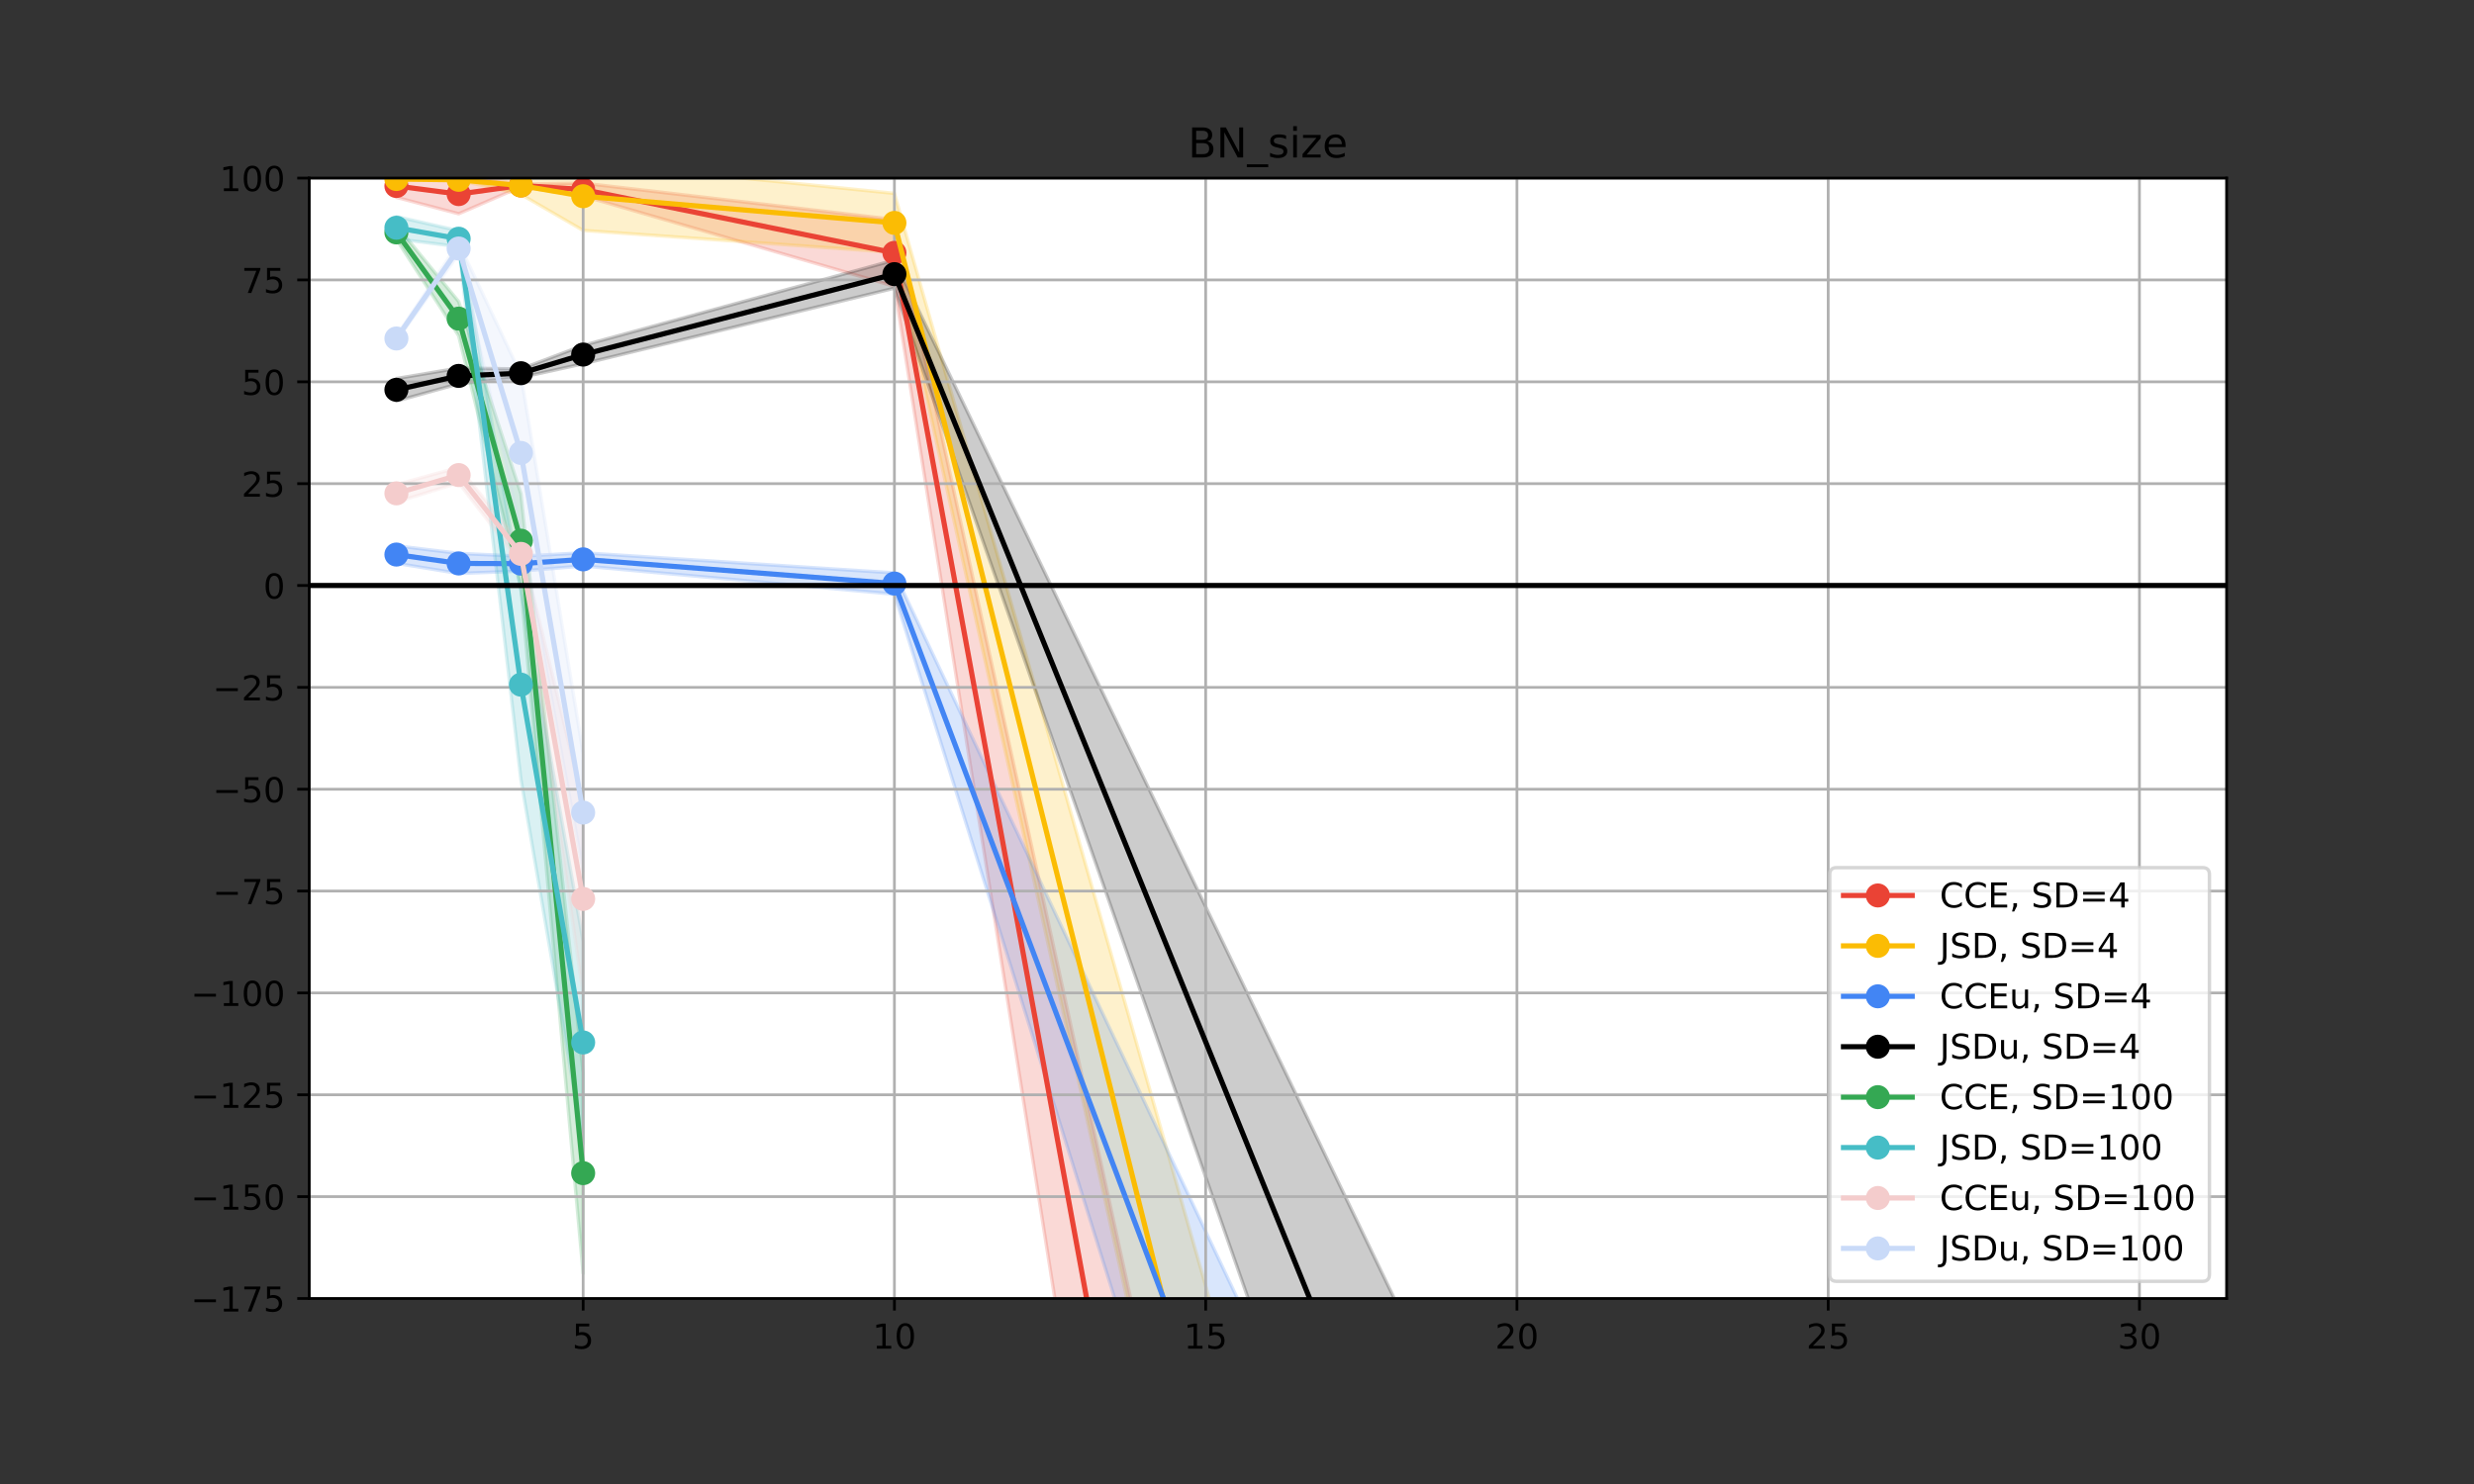 <?xml version="1.0" encoding="utf-8" standalone="no"?>
<!DOCTYPE svg PUBLIC "-//W3C//DTD SVG 1.1//EN"
  "http://www.w3.org/Graphics/SVG/1.1/DTD/svg11.dtd">
<!-- Created with matplotlib (https://matplotlib.org/) -->
<svg height="432pt" version="1.1" viewBox="0 0 720 432" width="720pt" xmlns="http://www.w3.org/2000/svg" xmlns:xlink="http://www.w3.org/1999/xlink">
 <rect x="0" y="0" width="720" height="432" fill="#333333" stroke="none"/>
 <defs>
  <style type="text/css">*{stroke-linecap:butt;stroke-linejoin:round;}</style>
 </defs>
 <g id="figure_1">
  <g id="patch_1">
   <path d="M 0 432 
L 720 432 
L 720 0 
L 0 0 
z
" style="fill:none;"/>
  </g>
  <g id="axes_1">
   <g id="patch_2">
    <path d="M 90 378 
L 648 378 
L 648 51.84 
L 90 51.84 
z
" style="fill:#ffffff;"/>
   </g>
   <g id="PolyCollection_1">
    <path clip-path="url(#pfd9e76856e)" d="M 115.364 50.826 
L 115.364 57.456 
L 133.481 62.233 
L 151.597 54.368 
L 169.714 57.061 
L 260.299 83.329 
L 441.468 1226.802 
L 622.636 3620.795 
L 622.636 3331.533 
L 622.636 3331.533 
L 441.468 891.702 
L 260.299 63.897 
L 169.714 53.307 
L 151.597 53.586 
L 133.481 50.776 
L 115.364 50.826 
z
" style="fill:#ea4335;fill-opacity:0.2;stroke:#ea4335;stroke-opacity:0.2;"/>
   </g>
   <g id="PolyCollection_2">
    <path clip-path="url(#pfd9e76856e)" d="M 115.364 51.863 
L 115.364 52.367 
L 133.481 52.438 
L 151.597 56.593 
L 169.714 67.084 
L 260.299 73.481 
L 441.468 888.899 
L 622.636 4188.007 
L 622.636 3522.249 
L 622.636 3522.249 
L 441.468 692.323 
L 260.299 56.294 
L 169.714 47.154 
L 151.597 51.452 
L 133.481 52.26 
L 115.364 51.863 
z
" style="fill:#fbbc04;fill-opacity:0.2;stroke:#fbbc04;stroke-opacity:0.2;"/>
   </g>
   <g id="PolyCollection_3">
    <path clip-path="url(#pfd9e76856e)" d="M 115.364 158.888 
L 115.364 163.979 
L 133.481 166.946 
L 151.597 166.237 
L 169.714 164.747 
L 260.299 172.972 
L 441.468 752.333 
L 622.636 2390.976 
L 622.636 2192.976 
L 622.636 2192.976 
L 441.468 550.111 
L 260.299 166.776 
L 169.714 160.913 
L 151.597 161.923 
L 133.481 161.088 
L 115.364 158.888 
z
" style="fill:#4285f4;fill-opacity:0.2;stroke:#4285f4;stroke-opacity:0.2;"/>
   </g>
   <g id="PolyCollection_4">
    <path clip-path="url(#pfd9e76856e)" d="M 115.364 110.197 
L 115.364 116.751 
L 133.481 111.717 
L 151.597 109.874 
L 169.714 105.896 
L 260.299 83.888 
L 441.468 601.442 
L 622.636 2851.171 
L 622.636 2299.594 
L 622.636 2299.594 
L 441.468 452.146 
L 260.299 75.72 
L 169.714 100.536 
L 151.597 107.406 
L 133.481 107.139 
L 115.364 110.197 
z
" style="fill-opacity:0.2;stroke:#000000;stroke-opacity:0.2;"/>
   </g>
   <g id="PolyCollection_5">
    <defs>
     <path d="M 115.364 -366.344 
L 115.364 -362.353 
L 133.481 -334.262 
L 151.597 -260.922 
L 169.714 -61.328 
L 169.714 -119.656 
L 169.714 -119.656 
L 151.597 -288.283 
L 133.481 -344.226 
L 115.364 -366.344 
z
" id="ma934c45abe" style="stroke:#34a853;stroke-opacity:0.2;"/>
    </defs>
    <g clip-path="url(#pfd9e76856e)">
     <use style="fill:#34a853;fill-opacity:0.2;stroke:#34a853;stroke-opacity:0.2;" x="0" xlink:href="#ma934c45abe" y="432"/>
    </g>
   </g>
   <g id="PolyCollection_6">
    <defs>
     <path d="M 115.364 -368.953 
L 115.364 -362.456 
L 133.481 -360.199 
L 151.597 -205.143 
L 169.714 -99.168 
L 169.714 -157.9 
L 169.714 -157.9 
L 151.597 -260.237 
L 133.481 -364.819 
L 115.364 -368.953 
z
" id="m3eac99f85a" style="stroke:#46bdc6;stroke-opacity:0.2;"/>
    </defs>
    <g clip-path="url(#pfd9e76856e)">
     <use style="fill:#46bdc6;fill-opacity:0.2;stroke:#46bdc6;stroke-opacity:0.2;" x="0" xlink:href="#m3eac99f85a" y="432"/>
    </g>
   </g>
   <g id="PolyCollection_7">
    <defs>
     <path d="M 115.364 -290.927 
L 115.364 -285.839 
L 133.481 -291.465 
L 151.597 -267.943 
L 169.714 -142.391 
L 169.714 -198.257 
L 169.714 -198.257 
L 151.597 -273.582 
L 133.481 -295.955 
L 115.364 -290.927 
z
" id="m2ad11ef3b2" style="stroke:#f4cccc;stroke-opacity:0.2;"/>
    </defs>
    <g clip-path="url(#pfd9e76856e)">
     <use style="fill:#f4cccc;fill-opacity:0.2;stroke:#f4cccc;stroke-opacity:0.2;" x="0" xlink:href="#m2ad11ef3b2" y="432"/>
    </g>
   </g>
   <g id="PolyCollection_8">
    <defs>
     <path d="M 115.364 -334.163 
L 115.364 -332.762 
L 133.481 -358.065 
L 151.597 -277.354 
L 169.714 -178.397 
L 169.714 -212.524 
L 169.714 -212.524 
L 151.597 -322.958 
L 133.481 -361.251 
L 115.364 -334.163 
z
" id="m8975efa8bd" style="stroke:#c9daf8;stroke-opacity:0.2;"/>
    </defs>
    <g clip-path="url(#pfd9e76856e)">
     <use style="fill:#c9daf8;fill-opacity:0.2;stroke:#c9daf8;stroke-opacity:0.2;" x="0" xlink:href="#m8975efa8bd" y="432"/>
    </g>
   </g>
   <g id="matplotlib.axis_1">
    <g id="xtick_1">
     <g id="line2d_1">
      <path clip-path="url(#pfd9e76856e)" d="M 169.714 378 
L 169.714 51.84 
" style="fill:none;stroke:#b0b0b0;stroke-linecap:square;stroke-width:0.8;"/>
     </g>
     <g id="line2d_2">
      <defs>
       <path d="M 0 0 
L 0 3.5 
" id="m9eb73980d8" style="stroke:#000000;stroke-width:0.8;"/>
      </defs>
      <g>
       <use style="stroke:#000000;stroke-width:0.8;" x="169.714" xlink:href="#m9eb73980d8" y="378"/>
      </g>
     </g>
     <g id="text_1">
      <!-- 5 -->
      <g transform="translate(166.533 392.598)scale(0.1 -0.1)">
       <defs>
        <path d="M 10.797 72.906 
L 49.516 72.906 
L 49.516 64.594 
L 19.828 64.594 
L 19.828 46.734 
Q 21.969 47.469 24.109 47.828 
Q 26.266 48.188 28.422 48.188 
Q 40.625 48.188 47.75 41.5 
Q 54.891 34.812 54.891 23.391 
Q 54.891 11.625 47.562 5.094 
Q 40.234 -1.422 26.906 -1.422 
Q 22.312 -1.422 17.547 -0.641 
Q 12.797 0.141 7.719 1.703 
L 7.719 11.625 
Q 12.109 9.234 16.797 8.062 
Q 21.484 6.891 26.703 6.891 
Q 35.156 6.891 40.078 11.328 
Q 45.016 15.766 45.016 23.391 
Q 45.016 31 40.078 35.438 
Q 35.156 39.891 26.703 39.891 
Q 22.75 39.891 18.812 39.016 
Q 14.891 38.141 10.797 36.281 
z
" id="DejaVuSans-53"/>
       </defs>
       <use xlink:href="#DejaVuSans-53"/>
      </g>
     </g>
    </g>
    <g id="xtick_2">
     <g id="line2d_3">
      <path clip-path="url(#pfd9e76856e)" d="M 260.299 378 
L 260.299 51.84 
" style="fill:none;stroke:#b0b0b0;stroke-linecap:square;stroke-width:0.8;"/>
     </g>
     <g id="line2d_4">
      <g>
       <use style="stroke:#000000;stroke-width:0.8;" x="260.299" xlink:href="#m9eb73980d8" y="378"/>
      </g>
     </g>
     <g id="text_2">
      <!-- 10 -->
      <g transform="translate(253.936 392.598)scale(0.1 -0.1)">
       <defs>
        <path d="M 12.406 8.297 
L 28.516 8.297 
L 28.516 63.922 
L 10.984 60.406 
L 10.984 69.391 
L 28.422 72.906 
L 38.281 72.906 
L 38.281 8.297 
L 54.391 8.297 
L 54.391 0 
L 12.406 0 
z
" id="DejaVuSans-49"/>
        <path d="M 31.781 66.406 
Q 24.172 66.406 20.328 58.906 
Q 16.5 51.422 16.5 36.375 
Q 16.5 21.391 20.328 13.891 
Q 24.172 6.391 31.781 6.391 
Q 39.453 6.391 43.281 13.891 
Q 47.125 21.391 47.125 36.375 
Q 47.125 51.422 43.281 58.906 
Q 39.453 66.406 31.781 66.406 
z
M 31.781 74.219 
Q 44.047 74.219 50.516 64.516 
Q 56.984 54.828 56.984 36.375 
Q 56.984 17.969 50.516 8.266 
Q 44.047 -1.422 31.781 -1.422 
Q 19.531 -1.422 13.062 8.266 
Q 6.594 17.969 6.594 36.375 
Q 6.594 54.828 13.062 64.516 
Q 19.531 74.219 31.781 74.219 
z
" id="DejaVuSans-48"/>
       </defs>
       <use xlink:href="#DejaVuSans-49"/>
       <use x="63.623" xlink:href="#DejaVuSans-48"/>
      </g>
     </g>
    </g>
    <g id="xtick_3">
     <g id="line2d_5">
      <path clip-path="url(#pfd9e76856e)" d="M 350.883 378 
L 350.883 51.84 
" style="fill:none;stroke:#b0b0b0;stroke-linecap:square;stroke-width:0.8;"/>
     </g>
     <g id="line2d_6">
      <g>
       <use style="stroke:#000000;stroke-width:0.8;" x="350.883" xlink:href="#m9eb73980d8" y="378"/>
      </g>
     </g>
     <g id="text_3">
      <!-- 15 -->
      <g transform="translate(344.521 392.598)scale(0.1 -0.1)">
       <use xlink:href="#DejaVuSans-49"/>
       <use x="63.623" xlink:href="#DejaVuSans-53"/>
      </g>
     </g>
    </g>
    <g id="xtick_4">
     <g id="line2d_7">
      <path clip-path="url(#pfd9e76856e)" d="M 441.468 378 
L 441.468 51.84 
" style="fill:none;stroke:#b0b0b0;stroke-linecap:square;stroke-width:0.8;"/>
     </g>
     <g id="line2d_8">
      <g>
       <use style="stroke:#000000;stroke-width:0.8;" x="441.468" xlink:href="#m9eb73980d8" y="378"/>
      </g>
     </g>
     <g id="text_4">
      <!-- 20 -->
      <g transform="translate(435.105 392.598)scale(0.1 -0.1)">
       <defs>
        <path d="M 19.188 8.297 
L 53.609 8.297 
L 53.609 0 
L 7.328 0 
L 7.328 8.297 
Q 12.938 14.109 22.625 23.891 
Q 32.328 33.688 34.812 36.531 
Q 39.547 41.844 41.422 45.531 
Q 43.312 49.219 43.312 52.781 
Q 43.312 58.594 39.234 62.25 
Q 35.156 65.922 28.609 65.922 
Q 23.969 65.922 18.812 64.312 
Q 13.672 62.703 7.812 59.422 
L 7.812 69.391 
Q 13.766 71.781 18.938 73 
Q 24.125 74.219 28.422 74.219 
Q 39.75 74.219 46.484 68.547 
Q 53.219 62.891 53.219 53.422 
Q 53.219 48.922 51.531 44.891 
Q 49.859 40.875 45.406 35.406 
Q 44.188 33.984 37.641 27.219 
Q 31.109 20.453 19.188 8.297 
z
" id="DejaVuSans-50"/>
       </defs>
       <use xlink:href="#DejaVuSans-50"/>
       <use x="63.623" xlink:href="#DejaVuSans-48"/>
      </g>
     </g>
    </g>
    <g id="xtick_5">
     <g id="line2d_9">
      <path clip-path="url(#pfd9e76856e)" d="M 532.052 378 
L 532.052 51.84 
" style="fill:none;stroke:#b0b0b0;stroke-linecap:square;stroke-width:0.8;"/>
     </g>
     <g id="line2d_10">
      <g>
       <use style="stroke:#000000;stroke-width:0.8;" x="532.052" xlink:href="#m9eb73980d8" y="378"/>
      </g>
     </g>
     <g id="text_5">
      <!-- 25 -->
      <g transform="translate(525.689 392.598)scale(0.1 -0.1)">
       <use xlink:href="#DejaVuSans-50"/>
       <use x="63.623" xlink:href="#DejaVuSans-53"/>
      </g>
     </g>
    </g>
    <g id="xtick_6">
     <g id="line2d_11">
      <path clip-path="url(#pfd9e76856e)" d="M 622.636 378 
L 622.636 51.84 
" style="fill:none;stroke:#b0b0b0;stroke-linecap:square;stroke-width:0.8;"/>
     </g>
     <g id="line2d_12">
      <g>
       <use style="stroke:#000000;stroke-width:0.8;" x="622.636" xlink:href="#m9eb73980d8" y="378"/>
      </g>
     </g>
     <g id="text_6">
      <!-- 30 -->
      <g transform="translate(616.274 392.598)scale(0.1 -0.1)">
       <defs>
        <path d="M 40.578 39.312 
Q 47.656 37.797 51.625 33 
Q 55.609 28.219 55.609 21.188 
Q 55.609 10.406 48.188 4.484 
Q 40.766 -1.422 27.094 -1.422 
Q 22.516 -1.422 17.656 -0.516 
Q 12.797 0.391 7.625 2.203 
L 7.625 11.719 
Q 11.719 9.328 16.594 8.109 
Q 21.484 6.891 26.812 6.891 
Q 36.078 6.891 40.938 10.547 
Q 45.797 14.203 45.797 21.188 
Q 45.797 27.641 41.281 31.266 
Q 36.766 34.906 28.719 34.906 
L 20.219 34.906 
L 20.219 43.016 
L 29.109 43.016 
Q 36.375 43.016 40.234 45.922 
Q 44.094 48.828 44.094 54.297 
Q 44.094 59.906 40.109 62.906 
Q 36.141 65.922 28.719 65.922 
Q 24.656 65.922 20.016 65.031 
Q 15.375 64.156 9.812 62.312 
L 9.812 71.094 
Q 15.438 72.656 20.344 73.438 
Q 25.25 74.219 29.594 74.219 
Q 40.828 74.219 47.359 69.109 
Q 53.906 64.016 53.906 55.328 
Q 53.906 49.266 50.438 45.094 
Q 46.969 40.922 40.578 39.312 
z
" id="DejaVuSans-51"/>
       </defs>
       <use xlink:href="#DejaVuSans-51"/>
       <use x="63.623" xlink:href="#DejaVuSans-48"/>
      </g>
     </g>
    </g>
   </g>
   <g id="matplotlib.axis_2">
    <g id="ytick_1">
     <g id="line2d_13">
      <path clip-path="url(#pfd9e76856e)" d="M 90 378 
L 648 378 
" style="fill:none;stroke:#b0b0b0;stroke-linecap:square;stroke-width:0.8;"/>
     </g>
     <g id="line2d_14">
      <defs>
       <path d="M 0 0 
L -3.5 0 
" id="m08945c45c7" style="stroke:#000000;stroke-width:0.8;"/>
      </defs>
      <g>
       <use style="stroke:#000000;stroke-width:0.8;" x="90" xlink:href="#m08945c45c7" y="378"/>
      </g>
     </g>
     <g id="text_7">
      <!-- −175 -->
      <g transform="translate(55.533 381.799)scale(0.1 -0.1)">
       <defs>
        <path d="M 10.594 35.5 
L 73.188 35.5 
L 73.188 27.203 
L 10.594 27.203 
z
" id="DejaVuSans-8722"/>
        <path d="M 8.203 72.906 
L 55.078 72.906 
L 55.078 68.703 
L 28.609 0 
L 18.312 0 
L 43.219 64.594 
L 8.203 64.594 
z
" id="DejaVuSans-55"/>
       </defs>
       <use xlink:href="#DejaVuSans-8722"/>
       <use x="83.789" xlink:href="#DejaVuSans-49"/>
       <use x="147.412" xlink:href="#DejaVuSans-55"/>
       <use x="211.035" xlink:href="#DejaVuSans-53"/>
      </g>
     </g>
    </g>
    <g id="ytick_2">
     <g id="line2d_15">
      <path clip-path="url(#pfd9e76856e)" d="M 90 348.349 
L 648 348.349 
" style="fill:none;stroke:#b0b0b0;stroke-linecap:square;stroke-width:0.8;"/>
     </g>
     <g id="line2d_16">
      <g>
       <use style="stroke:#000000;stroke-width:0.8;" x="90" xlink:href="#m08945c45c7" y="348.349"/>
      </g>
     </g>
     <g id="text_8">
      <!-- −150 -->
      <g transform="translate(55.533 352.148)scale(0.1 -0.1)">
       <use xlink:href="#DejaVuSans-8722"/>
       <use x="83.789" xlink:href="#DejaVuSans-49"/>
       <use x="147.412" xlink:href="#DejaVuSans-53"/>
       <use x="211.035" xlink:href="#DejaVuSans-48"/>
      </g>
     </g>
    </g>
    <g id="ytick_3">
     <g id="line2d_17">
      <path clip-path="url(#pfd9e76856e)" d="M 90 318.698 
L 648 318.698 
" style="fill:none;stroke:#b0b0b0;stroke-linecap:square;stroke-width:0.8;"/>
     </g>
     <g id="line2d_18">
      <g>
       <use style="stroke:#000000;stroke-width:0.8;" x="90" xlink:href="#m08945c45c7" y="318.698"/>
      </g>
     </g>
     <g id="text_9">
      <!-- −125 -->
      <g transform="translate(55.533 322.497)scale(0.1 -0.1)">
       <use xlink:href="#DejaVuSans-8722"/>
       <use x="83.789" xlink:href="#DejaVuSans-49"/>
       <use x="147.412" xlink:href="#DejaVuSans-50"/>
       <use x="211.035" xlink:href="#DejaVuSans-53"/>
      </g>
     </g>
    </g>
    <g id="ytick_4">
     <g id="line2d_19">
      <path clip-path="url(#pfd9e76856e)" d="M 90 289.047 
L 648 289.047 
" style="fill:none;stroke:#b0b0b0;stroke-linecap:square;stroke-width:0.8;"/>
     </g>
     <g id="line2d_20">
      <g>
       <use style="stroke:#000000;stroke-width:0.8;" x="90" xlink:href="#m08945c45c7" y="289.047"/>
      </g>
     </g>
     <g id="text_10">
      <!-- −100 -->
      <g transform="translate(55.533 292.846)scale(0.1 -0.1)">
       <use xlink:href="#DejaVuSans-8722"/>
       <use x="83.789" xlink:href="#DejaVuSans-49"/>
       <use x="147.412" xlink:href="#DejaVuSans-48"/>
       <use x="211.035" xlink:href="#DejaVuSans-48"/>
      </g>
     </g>
    </g>
    <g id="ytick_5">
     <g id="line2d_21">
      <path clip-path="url(#pfd9e76856e)" d="M 90 259.396 
L 648 259.396 
" style="fill:none;stroke:#b0b0b0;stroke-linecap:square;stroke-width:0.8;"/>
     </g>
     <g id="line2d_22">
      <g>
       <use style="stroke:#000000;stroke-width:0.8;" x="90" xlink:href="#m08945c45c7" y="259.396"/>
      </g>
     </g>
     <g id="text_11">
      <!-- −75 -->
      <g transform="translate(61.895 263.196)scale(0.1 -0.1)">
       <use xlink:href="#DejaVuSans-8722"/>
       <use x="83.789" xlink:href="#DejaVuSans-55"/>
       <use x="147.412" xlink:href="#DejaVuSans-53"/>
      </g>
     </g>
    </g>
    <g id="ytick_6">
     <g id="line2d_23">
      <path clip-path="url(#pfd9e76856e)" d="M 90 229.745 
L 648 229.745 
" style="fill:none;stroke:#b0b0b0;stroke-linecap:square;stroke-width:0.8;"/>
     </g>
     <g id="line2d_24">
      <g>
       <use style="stroke:#000000;stroke-width:0.8;" x="90" xlink:href="#m08945c45c7" y="229.745"/>
      </g>
     </g>
     <g id="text_12">
      <!-- −50 -->
      <g transform="translate(61.895 233.545)scale(0.1 -0.1)">
       <use xlink:href="#DejaVuSans-8722"/>
       <use x="83.789" xlink:href="#DejaVuSans-53"/>
       <use x="147.412" xlink:href="#DejaVuSans-48"/>
      </g>
     </g>
    </g>
    <g id="ytick_7">
     <g id="line2d_25">
      <path clip-path="url(#pfd9e76856e)" d="M 90 200.095 
L 648 200.095 
" style="fill:none;stroke:#b0b0b0;stroke-linecap:square;stroke-width:0.8;"/>
     </g>
     <g id="line2d_26">
      <g>
       <use style="stroke:#000000;stroke-width:0.8;" x="90" xlink:href="#m08945c45c7" y="200.095"/>
      </g>
     </g>
     <g id="text_13">
      <!-- −25 -->
      <g transform="translate(61.895 203.894)scale(0.1 -0.1)">
       <use xlink:href="#DejaVuSans-8722"/>
       <use x="83.789" xlink:href="#DejaVuSans-50"/>
       <use x="147.412" xlink:href="#DejaVuSans-53"/>
      </g>
     </g>
    </g>
    <g id="ytick_8">
     <g id="line2d_27">
      <path clip-path="url(#pfd9e76856e)" d="M 90 170.444 
L 648 170.444 
" style="fill:none;stroke:#b0b0b0;stroke-linecap:square;stroke-width:0.8;"/>
     </g>
     <g id="line2d_28">
      <g>
       <use style="stroke:#000000;stroke-width:0.8;" x="90" xlink:href="#m08945c45c7" y="170.444"/>
      </g>
     </g>
     <g id="text_14">
      <!-- 0 -->
      <g transform="translate(76.638 174.243)scale(0.1 -0.1)">
       <use xlink:href="#DejaVuSans-48"/>
      </g>
     </g>
    </g>
    <g id="ytick_9">
     <g id="line2d_29">
      <path clip-path="url(#pfd9e76856e)" d="M 90 140.793 
L 648 140.793 
" style="fill:none;stroke:#b0b0b0;stroke-linecap:square;stroke-width:0.8;"/>
     </g>
     <g id="line2d_30">
      <g>
       <use style="stroke:#000000;stroke-width:0.8;" x="90" xlink:href="#m08945c45c7" y="140.793"/>
      </g>
     </g>
     <g id="text_15">
      <!-- 25 -->
      <g transform="translate(70.275 144.592)scale(0.1 -0.1)">
       <use xlink:href="#DejaVuSans-50"/>
       <use x="63.623" xlink:href="#DejaVuSans-53"/>
      </g>
     </g>
    </g>
    <g id="ytick_10">
     <g id="line2d_31">
      <path clip-path="url(#pfd9e76856e)" d="M 90 111.142 
L 648 111.142 
" style="fill:none;stroke:#b0b0b0;stroke-linecap:square;stroke-width:0.8;"/>
     </g>
     <g id="line2d_32">
      <g>
       <use style="stroke:#000000;stroke-width:0.8;" x="90" xlink:href="#m08945c45c7" y="111.142"/>
      </g>
     </g>
     <g id="text_16">
      <!-- 50 -->
      <g transform="translate(70.275 114.941)scale(0.1 -0.1)">
       <use xlink:href="#DejaVuSans-53"/>
       <use x="63.623" xlink:href="#DejaVuSans-48"/>
      </g>
     </g>
    </g>
    <g id="ytick_11">
     <g id="line2d_33">
      <path clip-path="url(#pfd9e76856e)" d="M 90 81.491 
L 648 81.491 
" style="fill:none;stroke:#b0b0b0;stroke-linecap:square;stroke-width:0.8;"/>
     </g>
     <g id="line2d_34">
      <g>
       <use style="stroke:#000000;stroke-width:0.8;" x="90" xlink:href="#m08945c45c7" y="81.491"/>
      </g>
     </g>
     <g id="text_17">
      <!-- 75 -->
      <g transform="translate(70.275 85.29)scale(0.1 -0.1)">
       <use xlink:href="#DejaVuSans-55"/>
       <use x="63.623" xlink:href="#DejaVuSans-53"/>
      </g>
     </g>
    </g>
    <g id="ytick_12">
     <g id="line2d_35">
      <path clip-path="url(#pfd9e76856e)" d="M 90 51.84 
L 648 51.84 
" style="fill:none;stroke:#b0b0b0;stroke-linecap:square;stroke-width:0.8;"/>
     </g>
     <g id="line2d_36">
      <g>
       <use style="stroke:#000000;stroke-width:0.8;" x="90" xlink:href="#m08945c45c7" y="51.84"/>
      </g>
     </g>
     <g id="text_18">
      <!-- 100 -->
      <g transform="translate(63.913 55.639)scale(0.1 -0.1)">
       <use xlink:href="#DejaVuSans-49"/>
       <use x="63.623" xlink:href="#DejaVuSans-48"/>
       <use x="127.246" xlink:href="#DejaVuSans-48"/>
      </g>
     </g>
    </g>
   </g>
   <g id="line2d_37">
    <path clip-path="url(#pfd9e76856e)" d="M 115.364 54.141 
L 133.481 56.504 
L 151.597 53.977 
L 169.714 55.184 
L 260.299 73.613 
L 326.357 433 
" style="fill:none;stroke:#ea4335;stroke-linecap:square;stroke-width:1.5;"/>
    <defs>
     <path d="M 0 3 
C 0.796 3 1.559 2.684 2.121 2.121 
C 2.684 1.559 3 0.796 3 0 
C 3 -0.796 2.684 -1.559 2.121 -2.121 
C 1.559 -2.684 0.796 -3 0 -3 
C -0.796 -3 -1.559 -2.684 -2.121 -2.121 
C -2.684 -1.559 -3 -0.796 -3 0 
C -3 0.796 -2.684 1.559 -2.121 2.121 
C -1.559 2.684 -0.796 3 0 3 
z
" id="mdae2f08728" style="stroke:#ea4335;"/>
    </defs>
    <g clip-path="url(#pfd9e76856e)">
     <use style="fill:#ea4335;stroke:#ea4335;" x="115.364" xlink:href="#mdae2f08728" y="54.141"/>
     <use style="fill:#ea4335;stroke:#ea4335;" x="133.481" xlink:href="#mdae2f08728" y="56.504"/>
     <use style="fill:#ea4335;stroke:#ea4335;" x="151.597" xlink:href="#mdae2f08728" y="53.977"/>
     <use style="fill:#ea4335;stroke:#ea4335;" x="169.714" xlink:href="#mdae2f08728" y="55.184"/>
     <use style="fill:#ea4335;stroke:#ea4335;" x="260.299" xlink:href="#mdae2f08728" y="73.613"/>
     <use style="fill:#ea4335;stroke:#ea4335;" x="441.468" xlink:href="#mdae2f08728" y="1059.252"/>
     <use style="fill:#ea4335;stroke:#ea4335;" x="622.636" xlink:href="#mdae2f08728" y="3476.164"/>
    </g>
   </g>
   <g id="line2d_38">
    <path clip-path="url(#pfd9e76856e)" d="M 115.364 52.115 
L 133.481 52.349 
L 151.597 54.023 
L 169.714 57.119 
L 260.299 64.887 
L 352.194 433 
" style="fill:none;stroke:#fbbc04;stroke-linecap:square;stroke-width:1.5;"/>
    <defs>
     <path d="M 0 3 
C 0.796 3 1.559 2.684 2.121 2.121 
C 2.684 1.559 3 0.796 3 0 
C 3 -0.796 2.684 -1.559 2.121 -2.121 
C 1.559 -2.684 0.796 -3 0 -3 
C -0.796 -3 -1.559 -2.684 -2.121 -2.121 
C -2.684 -1.559 -3 -0.796 -3 0 
C -3 0.796 -2.684 1.559 -2.121 2.121 
C -1.559 2.684 -0.796 3 0 3 
z
" id="mdcd056427c" style="stroke:#fbbc04;"/>
    </defs>
    <g clip-path="url(#pfd9e76856e)">
     <use style="fill:#fbbc04;stroke:#fbbc04;" x="115.364" xlink:href="#mdcd056427c" y="52.115"/>
     <use style="fill:#fbbc04;stroke:#fbbc04;" x="133.481" xlink:href="#mdcd056427c" y="52.349"/>
     <use style="fill:#fbbc04;stroke:#fbbc04;" x="151.597" xlink:href="#mdcd056427c" y="54.023"/>
     <use style="fill:#fbbc04;stroke:#fbbc04;" x="169.714" xlink:href="#mdcd056427c" y="57.119"/>
     <use style="fill:#fbbc04;stroke:#fbbc04;" x="260.299" xlink:href="#mdcd056427c" y="64.887"/>
     <use style="fill:#fbbc04;stroke:#fbbc04;" x="441.468" xlink:href="#mdcd056427c" y="790.611"/>
     <use style="fill:#fbbc04;stroke:#fbbc04;" x="622.636" xlink:href="#mdcd056427c" y="3855.128"/>
    </g>
   </g>
   <g id="line2d_39">
    <path clip-path="url(#pfd9e76856e)" d="M 115.364 161.433 
L 133.481 164.017 
L 151.597 164.08 
L 169.714 162.83 
L 260.299 169.874 
L 359.334 433 
" style="fill:none;stroke:#4285f4;stroke-linecap:square;stroke-width:1.5;"/>
    <defs>
     <path d="M 0 3 
C 0.796 3 1.559 2.684 2.121 2.121 
C 2.684 1.559 3 0.796 3 0 
C 3 -0.796 2.684 -1.559 2.121 -2.121 
C 1.559 -2.684 0.796 -3 0 -3 
C -0.796 -3 -1.559 -2.684 -2.121 -2.121 
C -2.684 -1.559 -3 -0.796 -3 0 
C -3 0.796 -2.684 1.559 -2.121 2.121 
C -1.559 2.684 -0.796 3 0 3 
z
" id="m5a60ac1539" style="stroke:#4285f4;"/>
    </defs>
    <g clip-path="url(#pfd9e76856e)">
     <use style="fill:#4285f4;stroke:#4285f4;" x="115.364" xlink:href="#m5a60ac1539" y="161.433"/>
     <use style="fill:#4285f4;stroke:#4285f4;" x="133.481" xlink:href="#m5a60ac1539" y="164.017"/>
     <use style="fill:#4285f4;stroke:#4285f4;" x="151.597" xlink:href="#m5a60ac1539" y="164.08"/>
     <use style="fill:#4285f4;stroke:#4285f4;" x="169.714" xlink:href="#m5a60ac1539" y="162.83"/>
     <use style="fill:#4285f4;stroke:#4285f4;" x="260.299" xlink:href="#m5a60ac1539" y="169.874"/>
     <use style="fill:#4285f4;stroke:#4285f4;" x="441.468" xlink:href="#m5a60ac1539" y="651.222"/>
     <use style="fill:#4285f4;stroke:#4285f4;" x="622.636" xlink:href="#m5a60ac1539" y="2291.976"/>
    </g>
   </g>
   <g id="line2d_40">
    <path clip-path="url(#pfd9e76856e)" d="M 115.364 113.474 
L 133.481 109.428 
L 151.597 108.64 
L 169.714 103.216 
L 260.299 79.804 
L 403.452 433 
" style="fill:none;stroke:#000000;stroke-linecap:square;stroke-width:1.5;"/>
    <defs>
     <path d="M 0 3 
C 0.796 3 1.559 2.684 2.121 2.121 
C 2.684 1.559 3 0.796 3 0 
C 3 -0.796 2.684 -1.559 2.121 -2.121 
C 1.559 -2.684 0.796 -3 0 -3 
C -0.796 -3 -1.559 -2.684 -2.121 -2.121 
C -2.684 -1.559 -3 -0.796 -3 0 
C -3 0.796 -2.684 1.559 -2.121 2.121 
C -1.559 2.684 -0.796 3 0 3 
z
" id="m2612b7f6ea" style="stroke:#000000;"/>
    </defs>
    <g clip-path="url(#pfd9e76856e)">
     <use style="stroke:#000000;" x="115.364" xlink:href="#m2612b7f6ea" y="113.474"/>
     <use style="stroke:#000000;" x="133.481" xlink:href="#m2612b7f6ea" y="109.428"/>
     <use style="stroke:#000000;" x="151.597" xlink:href="#m2612b7f6ea" y="108.64"/>
     <use style="stroke:#000000;" x="169.714" xlink:href="#m2612b7f6ea" y="103.216"/>
     <use style="stroke:#000000;" x="260.299" xlink:href="#m2612b7f6ea" y="79.804"/>
     <use style="stroke:#000000;" x="441.468" xlink:href="#m2612b7f6ea" y="526.794"/>
     <use style="stroke:#000000;" x="622.636" xlink:href="#m2612b7f6ea" y="2575.382"/>
    </g>
   </g>
   <g id="line2d_41">
    <path clip-path="url(#pfd9e76856e)" d="M 115.364 67.652 
L 133.481 92.756 
L 151.597 157.397 
L 169.714 341.508 
" style="fill:none;stroke:#34a853;stroke-linecap:square;stroke-width:1.5;"/>
    <defs>
     <path d="M 0 3 
C 0.796 3 1.559 2.684 2.121 2.121 
C 2.684 1.559 3 0.796 3 0 
C 3 -0.796 2.684 -1.559 2.121 -2.121 
C 1.559 -2.684 0.796 -3 0 -3 
C -0.796 -3 -1.559 -2.684 -2.121 -2.121 
C -2.684 -1.559 -3 -0.796 -3 0 
C -3 0.796 -2.684 1.559 -2.121 2.121 
C -1.559 2.684 -0.796 3 0 3 
z
" id="m4d73e10ba3" style="stroke:#34a853;"/>
    </defs>
    <g clip-path="url(#pfd9e76856e)">
     <use style="fill:#34a853;stroke:#34a853;" x="115.364" xlink:href="#m4d73e10ba3" y="67.652"/>
     <use style="fill:#34a853;stroke:#34a853;" x="133.481" xlink:href="#m4d73e10ba3" y="92.756"/>
     <use style="fill:#34a853;stroke:#34a853;" x="151.597" xlink:href="#m4d73e10ba3" y="157.397"/>
     <use style="fill:#34a853;stroke:#34a853;" x="169.714" xlink:href="#m4d73e10ba3" y="341.508"/>
    </g>
   </g>
   <g id="line2d_42">
    <path clip-path="url(#pfd9e76856e)" d="M 115.364 66.295 
L 133.481 69.491 
L 151.597 199.31 
L 169.714 303.466 
" style="fill:none;stroke:#46bdc6;stroke-linecap:square;stroke-width:1.5;"/>
    <defs>
     <path d="M 0 3 
C 0.796 3 1.559 2.684 2.121 2.121 
C 2.684 1.559 3 0.796 3 0 
C 3 -0.796 2.684 -1.559 2.121 -2.121 
C 1.559 -2.684 0.796 -3 0 -3 
C -0.796 -3 -1.559 -2.684 -2.121 -2.121 
C -2.684 -1.559 -3 -0.796 -3 0 
C -3 0.796 -2.684 1.559 -2.121 2.121 
C -1.559 2.684 -0.796 3 0 3 
z
" id="mdd3e9bbb89" style="stroke:#46bdc6;"/>
    </defs>
    <g clip-path="url(#pfd9e76856e)">
     <use style="fill:#46bdc6;stroke:#46bdc6;" x="115.364" xlink:href="#mdd3e9bbb89" y="66.295"/>
     <use style="fill:#46bdc6;stroke:#46bdc6;" x="133.481" xlink:href="#mdd3e9bbb89" y="69.491"/>
     <use style="fill:#46bdc6;stroke:#46bdc6;" x="151.597" xlink:href="#mdd3e9bbb89" y="199.31"/>
     <use style="fill:#46bdc6;stroke:#46bdc6;" x="169.714" xlink:href="#mdd3e9bbb89" y="303.466"/>
    </g>
   </g>
   <g id="line2d_43">
    <path clip-path="url(#pfd9e76856e)" d="M 115.364 143.617 
L 133.481 138.29 
L 151.597 161.237 
L 169.714 261.676 
" style="fill:none;stroke:#f4cccc;stroke-linecap:square;stroke-width:1.5;"/>
    <defs>
     <path d="M 0 3 
C 0.796 3 1.559 2.684 2.121 2.121 
C 2.684 1.559 3 0.796 3 0 
C 3 -0.796 2.684 -1.559 2.121 -2.121 
C 1.559 -2.684 0.796 -3 0 -3 
C -0.796 -3 -1.559 -2.684 -2.121 -2.121 
C -2.684 -1.559 -3 -0.796 -3 0 
C -3 0.796 -2.684 1.559 -2.121 2.121 
C -1.559 2.684 -0.796 3 0 3 
z
" id="m30cf5ce17e" style="stroke:#f4cccc;"/>
    </defs>
    <g clip-path="url(#pfd9e76856e)">
     <use style="fill:#f4cccc;stroke:#f4cccc;" x="115.364" xlink:href="#m30cf5ce17e" y="143.617"/>
     <use style="fill:#f4cccc;stroke:#f4cccc;" x="133.481" xlink:href="#m30cf5ce17e" y="138.29"/>
     <use style="fill:#f4cccc;stroke:#f4cccc;" x="151.597" xlink:href="#m30cf5ce17e" y="161.237"/>
     <use style="fill:#f4cccc;stroke:#f4cccc;" x="169.714" xlink:href="#m30cf5ce17e" y="261.676"/>
    </g>
   </g>
   <g id="line2d_44">
    <path clip-path="url(#pfd9e76856e)" d="M 115.364 98.537 
L 133.481 72.342 
L 151.597 131.844 
L 169.714 236.539 
" style="fill:none;stroke:#c9daf8;stroke-linecap:square;stroke-width:1.5;"/>
    <defs>
     <path d="M 0 3 
C 0.796 3 1.559 2.684 2.121 2.121 
C 2.684 1.559 3 0.796 3 0 
C 3 -0.796 2.684 -1.559 2.121 -2.121 
C 1.559 -2.684 0.796 -3 0 -3 
C -0.796 -3 -1.559 -2.684 -2.121 -2.121 
C -2.684 -1.559 -3 -0.796 -3 0 
C -3 0.796 -2.684 1.559 -2.121 2.121 
C -1.559 2.684 -0.796 3 0 3 
z
" id="m23caeabb94" style="stroke:#c9daf8;"/>
    </defs>
    <g clip-path="url(#pfd9e76856e)">
     <use style="fill:#c9daf8;stroke:#c9daf8;" x="115.364" xlink:href="#m23caeabb94" y="98.537"/>
     <use style="fill:#c9daf8;stroke:#c9daf8;" x="133.481" xlink:href="#m23caeabb94" y="72.342"/>
     <use style="fill:#c9daf8;stroke:#c9daf8;" x="151.597" xlink:href="#m23caeabb94" y="131.844"/>
     <use style="fill:#c9daf8;stroke:#c9daf8;" x="169.714" xlink:href="#m23caeabb94" y="236.539"/>
    </g>
   </g>
   <g id="line2d_45">
    <path clip-path="url(#pfd9e76856e)" d="M 90 170.444 
L 648 170.444 
" style="fill:none;stroke:#000000;stroke-linecap:square;stroke-width:1.5;"/>
   </g>
   <g id="patch_3">
    <path d="M 90 378 
L 90 51.84 
" style="fill:none;stroke:#000000;stroke-linecap:square;stroke-linejoin:miter;stroke-width:0.8;"/>
   </g>
   <g id="patch_4">
    <path d="M 648 378 
L 648 51.84 
" style="fill:none;stroke:#000000;stroke-linecap:square;stroke-linejoin:miter;stroke-width:0.8;"/>
   </g>
   <g id="patch_5">
    <path d="M 90 378 
L 648 378 
" style="fill:none;stroke:#000000;stroke-linecap:square;stroke-linejoin:miter;stroke-width:0.8;"/>
   </g>
   <g id="patch_6">
    <path d="M 90 51.84 
L 648 51.84 
" style="fill:none;stroke:#000000;stroke-linecap:square;stroke-linejoin:miter;stroke-width:0.8;"/>
   </g>
   <g id="text_19">
    <!-- BN_size -->
    <g transform="translate(345.761 45.84)scale(0.12 -0.12)">
     <defs>
      <path d="M 19.672 34.812 
L 19.672 8.109 
L 35.5 8.109 
Q 43.453 8.109 47.281 11.406 
Q 51.125 14.703 51.125 21.484 
Q 51.125 28.328 47.281 31.562 
Q 43.453 34.812 35.5 34.812 
z
M 19.672 64.797 
L 19.672 42.828 
L 34.281 42.828 
Q 41.5 42.828 45.031 45.531 
Q 48.578 48.25 48.578 53.812 
Q 48.578 59.328 45.031 62.062 
Q 41.5 64.797 34.281 64.797 
z
M 9.812 72.906 
L 35.016 72.906 
Q 46.297 72.906 52.391 68.219 
Q 58.5 63.531 58.5 54.891 
Q 58.5 48.188 55.375 44.234 
Q 52.25 40.281 46.188 39.312 
Q 53.469 37.75 57.5 32.781 
Q 61.531 27.828 61.531 20.406 
Q 61.531 10.641 54.891 5.312 
Q 48.25 0 35.984 0 
L 9.812 0 
z
" id="DejaVuSans-66"/>
      <path d="M 9.812 72.906 
L 23.094 72.906 
L 55.422 11.922 
L 55.422 72.906 
L 64.984 72.906 
L 64.984 0 
L 51.703 0 
L 19.391 60.984 
L 19.391 0 
L 9.812 0 
z
" id="DejaVuSans-78"/>
      <path d="M 50.984 -16.609 
L 50.984 -23.578 
L -0.984 -23.578 
L -0.984 -16.609 
z
" id="DejaVuSans-95"/>
      <path d="M 44.281 53.078 
L 44.281 44.578 
Q 40.484 46.531 36.375 47.5 
Q 32.281 48.484 27.875 48.484 
Q 21.188 48.484 17.844 46.438 
Q 14.5 44.391 14.5 40.281 
Q 14.5 37.156 16.891 35.375 
Q 19.281 33.594 26.516 31.984 
L 29.594 31.297 
Q 39.156 29.25 43.188 25.516 
Q 47.219 21.781 47.219 15.094 
Q 47.219 7.469 41.188 3.016 
Q 35.156 -1.422 24.609 -1.422 
Q 20.219 -1.422 15.453 -0.562 
Q 10.688 0.297 5.422 2 
L 5.422 11.281 
Q 10.406 8.688 15.234 7.391 
Q 20.062 6.109 24.812 6.109 
Q 31.156 6.109 34.562 8.281 
Q 37.984 10.453 37.984 14.406 
Q 37.984 18.062 35.516 20.016 
Q 33.062 21.969 24.703 23.781 
L 21.578 24.516 
Q 13.234 26.266 9.516 29.906 
Q 5.812 33.547 5.812 39.891 
Q 5.812 47.609 11.281 51.797 
Q 16.75 56 26.812 56 
Q 31.781 56 36.172 55.266 
Q 40.578 54.547 44.281 53.078 
z
" id="DejaVuSans-115"/>
      <path d="M 9.422 54.688 
L 18.406 54.688 
L 18.406 0 
L 9.422 0 
z
M 9.422 75.984 
L 18.406 75.984 
L 18.406 64.594 
L 9.422 64.594 
z
" id="DejaVuSans-105"/>
      <path d="M 5.516 54.688 
L 48.188 54.688 
L 48.188 46.484 
L 14.406 7.172 
L 48.188 7.172 
L 48.188 0 
L 4.297 0 
L 4.297 8.203 
L 38.094 47.516 
L 5.516 47.516 
z
" id="DejaVuSans-122"/>
      <path d="M 56.203 29.594 
L 56.203 25.203 
L 14.891 25.203 
Q 15.484 15.922 20.484 11.062 
Q 25.484 6.203 34.422 6.203 
Q 39.594 6.203 44.453 7.469 
Q 49.312 8.734 54.109 11.281 
L 54.109 2.781 
Q 49.266 0.734 44.188 -0.344 
Q 39.109 -1.422 33.891 -1.422 
Q 20.797 -1.422 13.156 6.188 
Q 5.516 13.812 5.516 26.812 
Q 5.516 40.234 12.766 48.109 
Q 20.016 56 32.328 56 
Q 43.359 56 49.781 48.891 
Q 56.203 41.797 56.203 29.594 
z
M 47.219 32.234 
Q 47.125 39.594 43.094 43.984 
Q 39.062 48.391 32.422 48.391 
Q 24.906 48.391 20.391 44.141 
Q 15.875 39.891 15.188 32.172 
z
" id="DejaVuSans-101"/>
     </defs>
     <use xlink:href="#DejaVuSans-66"/>
     <use x="68.604" xlink:href="#DejaVuSans-78"/>
     <use x="143.408" xlink:href="#DejaVuSans-95"/>
     <use x="193.408" xlink:href="#DejaVuSans-115"/>
     <use x="245.508" xlink:href="#DejaVuSans-105"/>
     <use x="273.291" xlink:href="#DejaVuSans-122"/>
     <use x="325.781" xlink:href="#DejaVuSans-101"/>
    </g>
   </g>
   <g id="legend_1">
    <g id="patch_7">
     <path d="M 534.506 373 
L 641 373 
Q 643 373 643 371 
L 643 254.575 
Q 643 252.575 641 252.575 
L 534.506 252.575 
Q 532.506 252.575 532.506 254.575 
L 532.506 371 
Q 532.506 373 534.506 373 
z
" style="fill:#ffffff;opacity:0.8;stroke:#cccccc;stroke-linejoin:miter;"/>
    </g>
    <g id="line2d_46">
     <path d="M 536.506 260.673 
L 556.506 260.673 
" style="fill:none;stroke:#ea4335;stroke-linecap:square;stroke-width:1.5;"/>
    </g>
    <g id="line2d_47">
     <g>
      <use style="fill:#ea4335;stroke:#ea4335;" x="546.506" xlink:href="#mdae2f08728" y="260.673"/>
     </g>
    </g>
    <g id="text_20">
     <!-- CCE, SD=4 -->
     <g transform="translate(564.506 264.173)scale(0.1 -0.1)">
      <defs>
       <path d="M 64.406 67.281 
L 64.406 56.891 
Q 59.422 61.531 53.781 63.812 
Q 48.141 66.109 41.797 66.109 
Q 29.297 66.109 22.656 58.469 
Q 16.016 50.828 16.016 36.375 
Q 16.016 21.969 22.656 14.328 
Q 29.297 6.688 41.797 6.688 
Q 48.141 6.688 53.781 8.984 
Q 59.422 11.281 64.406 15.922 
L 64.406 5.609 
Q 59.234 2.094 53.438 0.328 
Q 47.656 -1.422 41.219 -1.422 
Q 24.656 -1.422 15.125 8.703 
Q 5.609 18.844 5.609 36.375 
Q 5.609 53.953 15.125 64.078 
Q 24.656 74.219 41.219 74.219 
Q 47.75 74.219 53.531 72.484 
Q 59.328 70.75 64.406 67.281 
z
" id="DejaVuSans-67"/>
       <path d="M 9.812 72.906 
L 55.906 72.906 
L 55.906 64.594 
L 19.672 64.594 
L 19.672 43.016 
L 54.391 43.016 
L 54.391 34.719 
L 19.672 34.719 
L 19.672 8.297 
L 56.781 8.297 
L 56.781 0 
L 9.812 0 
z
" id="DejaVuSans-69"/>
       <path d="M 11.719 12.406 
L 22.016 12.406 
L 22.016 4 
L 14.016 -11.625 
L 7.719 -11.625 
L 11.719 4 
z
" id="DejaVuSans-44"/>
       <path id="DejaVuSans-32"/>
       <path d="M 53.516 70.516 
L 53.516 60.891 
Q 47.906 63.578 42.922 64.891 
Q 37.938 66.219 33.297 66.219 
Q 25.25 66.219 20.875 63.094 
Q 16.5 59.969 16.5 54.203 
Q 16.5 49.359 19.406 46.891 
Q 22.312 44.438 30.422 42.922 
L 36.375 41.703 
Q 47.406 39.594 52.656 34.297 
Q 57.906 29 57.906 20.125 
Q 57.906 9.516 50.797 4.047 
Q 43.703 -1.422 29.984 -1.422 
Q 24.812 -1.422 18.969 -0.25 
Q 13.141 0.922 6.891 3.219 
L 6.891 13.375 
Q 12.891 10.016 18.656 8.297 
Q 24.422 6.594 29.984 6.594 
Q 38.422 6.594 43.016 9.906 
Q 47.609 13.234 47.609 19.391 
Q 47.609 24.75 44.312 27.781 
Q 41.016 30.812 33.5 32.328 
L 27.484 33.5 
Q 16.453 35.688 11.516 40.375 
Q 6.594 45.062 6.594 53.422 
Q 6.594 63.094 13.406 68.656 
Q 20.219 74.219 32.172 74.219 
Q 37.312 74.219 42.625 73.281 
Q 47.953 72.359 53.516 70.516 
z
" id="DejaVuSans-83"/>
       <path d="M 19.672 64.797 
L 19.672 8.109 
L 31.594 8.109 
Q 46.688 8.109 53.688 14.938 
Q 60.688 21.781 60.688 36.531 
Q 60.688 51.172 53.688 57.984 
Q 46.688 64.797 31.594 64.797 
z
M 9.812 72.906 
L 30.078 72.906 
Q 51.266 72.906 61.172 64.094 
Q 71.094 55.281 71.094 36.531 
Q 71.094 17.672 61.125 8.828 
Q 51.172 0 30.078 0 
L 9.812 0 
z
" id="DejaVuSans-68"/>
       <path d="M 10.594 45.406 
L 73.188 45.406 
L 73.188 37.203 
L 10.594 37.203 
z
M 10.594 25.484 
L 73.188 25.484 
L 73.188 17.188 
L 10.594 17.188 
z
" id="DejaVuSans-61"/>
       <path d="M 37.797 64.312 
L 12.891 25.391 
L 37.797 25.391 
z
M 35.203 72.906 
L 47.609 72.906 
L 47.609 25.391 
L 58.016 25.391 
L 58.016 17.188 
L 47.609 17.188 
L 47.609 0 
L 37.797 0 
L 37.797 17.188 
L 4.891 17.188 
L 4.891 26.703 
z
" id="DejaVuSans-52"/>
      </defs>
      <use xlink:href="#DejaVuSans-67"/>
      <use x="69.824" xlink:href="#DejaVuSans-67"/>
      <use x="139.648" xlink:href="#DejaVuSans-69"/>
      <use x="202.832" xlink:href="#DejaVuSans-44"/>
      <use x="234.619" xlink:href="#DejaVuSans-32"/>
      <use x="266.406" xlink:href="#DejaVuSans-83"/>
      <use x="329.883" xlink:href="#DejaVuSans-68"/>
      <use x="406.885" xlink:href="#DejaVuSans-61"/>
      <use x="490.674" xlink:href="#DejaVuSans-52"/>
     </g>
    </g>
    <g id="line2d_48">
     <path d="M 536.506 275.352 
L 556.506 275.352 
" style="fill:none;stroke:#fbbc04;stroke-linecap:square;stroke-width:1.5;"/>
    </g>
    <g id="line2d_49">
     <g>
      <use style="fill:#fbbc04;stroke:#fbbc04;" x="546.506" xlink:href="#mdcd056427c" y="275.352"/>
     </g>
    </g>
    <g id="text_21">
     <!-- JSD, SD=4 -->
     <g transform="translate(564.506 278.852)scale(0.1 -0.1)">
      <defs>
       <path d="M 9.812 72.906 
L 19.672 72.906 
L 19.672 5.078 
Q 19.672 -8.109 14.672 -14.062 
Q 9.672 -20.016 -1.422 -20.016 
L -5.172 -20.016 
L -5.172 -11.719 
L -2.094 -11.719 
Q 4.438 -11.719 7.125 -8.047 
Q 9.812 -4.391 9.812 5.078 
z
" id="DejaVuSans-74"/>
      </defs>
      <use xlink:href="#DejaVuSans-74"/>
      <use x="29.492" xlink:href="#DejaVuSans-83"/>
      <use x="92.969" xlink:href="#DejaVuSans-68"/>
      <use x="169.971" xlink:href="#DejaVuSans-44"/>
      <use x="201.758" xlink:href="#DejaVuSans-32"/>
      <use x="233.545" xlink:href="#DejaVuSans-83"/>
      <use x="297.021" xlink:href="#DejaVuSans-68"/>
      <use x="374.023" xlink:href="#DejaVuSans-61"/>
      <use x="457.812" xlink:href="#DejaVuSans-52"/>
     </g>
    </g>
    <g id="line2d_50">
     <path d="M 536.506 290.03 
L 556.506 290.03 
" style="fill:none;stroke:#4285f4;stroke-linecap:square;stroke-width:1.5;"/>
    </g>
    <g id="line2d_51">
     <g>
      <use style="fill:#4285f4;stroke:#4285f4;" x="546.506" xlink:href="#m5a60ac1539" y="290.03"/>
     </g>
    </g>
    <g id="text_22">
     <!-- CCEu, SD=4 -->
     <g transform="translate(564.506 293.53)scale(0.1 -0.1)">
      <defs>
       <path d="M 8.5 21.578 
L 8.5 54.688 
L 17.484 54.688 
L 17.484 21.922 
Q 17.484 14.156 20.5 10.266 
Q 23.531 6.391 29.594 6.391 
Q 36.859 6.391 41.078 11.031 
Q 45.312 15.672 45.312 23.688 
L 45.312 54.688 
L 54.297 54.688 
L 54.297 0 
L 45.312 0 
L 45.312 8.406 
Q 42.047 3.422 37.719 1 
Q 33.406 -1.422 27.688 -1.422 
Q 18.266 -1.422 13.375 4.438 
Q 8.5 10.297 8.5 21.578 
z
M 31.109 56 
z
" id="DejaVuSans-117"/>
      </defs>
      <use xlink:href="#DejaVuSans-67"/>
      <use x="69.824" xlink:href="#DejaVuSans-67"/>
      <use x="139.648" xlink:href="#DejaVuSans-69"/>
      <use x="202.832" xlink:href="#DejaVuSans-117"/>
      <use x="266.211" xlink:href="#DejaVuSans-44"/>
      <use x="297.998" xlink:href="#DejaVuSans-32"/>
      <use x="329.785" xlink:href="#DejaVuSans-83"/>
      <use x="393.262" xlink:href="#DejaVuSans-68"/>
      <use x="470.264" xlink:href="#DejaVuSans-61"/>
      <use x="554.053" xlink:href="#DejaVuSans-52"/>
     </g>
    </g>
    <g id="line2d_52">
     <path d="M 536.506 304.708 
L 556.506 304.708 
" style="fill:none;stroke:#000000;stroke-linecap:square;stroke-width:1.5;"/>
    </g>
    <g id="line2d_53">
     <g>
      <use style="stroke:#000000;" x="546.506" xlink:href="#m2612b7f6ea" y="304.708"/>
     </g>
    </g>
    <g id="text_23">
     <!-- JSDu, SD=4 -->
     <g transform="translate(564.506 308.208)scale(0.1 -0.1)">
      <use xlink:href="#DejaVuSans-74"/>
      <use x="29.492" xlink:href="#DejaVuSans-83"/>
      <use x="92.969" xlink:href="#DejaVuSans-68"/>
      <use x="169.971" xlink:href="#DejaVuSans-117"/>
      <use x="233.35" xlink:href="#DejaVuSans-44"/>
      <use x="265.137" xlink:href="#DejaVuSans-32"/>
      <use x="296.924" xlink:href="#DejaVuSans-83"/>
      <use x="360.4" xlink:href="#DejaVuSans-68"/>
      <use x="437.402" xlink:href="#DejaVuSans-61"/>
      <use x="521.191" xlink:href="#DejaVuSans-52"/>
     </g>
    </g>
    <g id="line2d_54">
     <path d="M 536.506 319.386 
L 556.506 319.386 
" style="fill:none;stroke:#34a853;stroke-linecap:square;stroke-width:1.5;"/>
    </g>
    <g id="line2d_55">
     <g>
      <use style="fill:#34a853;stroke:#34a853;" x="546.506" xlink:href="#m4d73e10ba3" y="319.386"/>
     </g>
    </g>
    <g id="text_24">
     <!-- CCE, SD=100 -->
     <g transform="translate(564.506 322.886)scale(0.1 -0.1)">
      <use xlink:href="#DejaVuSans-67"/>
      <use x="69.824" xlink:href="#DejaVuSans-67"/>
      <use x="139.648" xlink:href="#DejaVuSans-69"/>
      <use x="202.832" xlink:href="#DejaVuSans-44"/>
      <use x="234.619" xlink:href="#DejaVuSans-32"/>
      <use x="266.406" xlink:href="#DejaVuSans-83"/>
      <use x="329.883" xlink:href="#DejaVuSans-68"/>
      <use x="406.885" xlink:href="#DejaVuSans-61"/>
      <use x="490.674" xlink:href="#DejaVuSans-49"/>
      <use x="554.297" xlink:href="#DejaVuSans-48"/>
      <use x="617.92" xlink:href="#DejaVuSans-48"/>
     </g>
    </g>
    <g id="line2d_56">
     <path d="M 536.506 334.064 
L 556.506 334.064 
" style="fill:none;stroke:#46bdc6;stroke-linecap:square;stroke-width:1.5;"/>
    </g>
    <g id="line2d_57">
     <g>
      <use style="fill:#46bdc6;stroke:#46bdc6;" x="546.506" xlink:href="#mdd3e9bbb89" y="334.064"/>
     </g>
    </g>
    <g id="text_25">
     <!-- JSD, SD=100 -->
     <g transform="translate(564.506 337.564)scale(0.1 -0.1)">
      <use xlink:href="#DejaVuSans-74"/>
      <use x="29.492" xlink:href="#DejaVuSans-83"/>
      <use x="92.969" xlink:href="#DejaVuSans-68"/>
      <use x="169.971" xlink:href="#DejaVuSans-44"/>
      <use x="201.758" xlink:href="#DejaVuSans-32"/>
      <use x="233.545" xlink:href="#DejaVuSans-83"/>
      <use x="297.021" xlink:href="#DejaVuSans-68"/>
      <use x="374.023" xlink:href="#DejaVuSans-61"/>
      <use x="457.812" xlink:href="#DejaVuSans-49"/>
      <use x="521.436" xlink:href="#DejaVuSans-48"/>
      <use x="585.059" xlink:href="#DejaVuSans-48"/>
     </g>
    </g>
    <g id="line2d_58">
     <path d="M 536.506 348.742 
L 556.506 348.742 
" style="fill:none;stroke:#f4cccc;stroke-linecap:square;stroke-width:1.5;"/>
    </g>
    <g id="line2d_59">
     <g>
      <use style="fill:#f4cccc;stroke:#f4cccc;" x="546.506" xlink:href="#m30cf5ce17e" y="348.742"/>
     </g>
    </g>
    <g id="text_26">
     <!-- CCEu, SD=100 -->
     <g transform="translate(564.506 352.242)scale(0.1 -0.1)">
      <use xlink:href="#DejaVuSans-67"/>
      <use x="69.824" xlink:href="#DejaVuSans-67"/>
      <use x="139.648" xlink:href="#DejaVuSans-69"/>
      <use x="202.832" xlink:href="#DejaVuSans-117"/>
      <use x="266.211" xlink:href="#DejaVuSans-44"/>
      <use x="297.998" xlink:href="#DejaVuSans-32"/>
      <use x="329.785" xlink:href="#DejaVuSans-83"/>
      <use x="393.262" xlink:href="#DejaVuSans-68"/>
      <use x="470.264" xlink:href="#DejaVuSans-61"/>
      <use x="554.053" xlink:href="#DejaVuSans-49"/>
      <use x="617.676" xlink:href="#DejaVuSans-48"/>
      <use x="681.299" xlink:href="#DejaVuSans-48"/>
     </g>
    </g>
    <g id="line2d_60">
     <path d="M 536.506 363.42 
L 556.506 363.42 
" style="fill:none;stroke:#c9daf8;stroke-linecap:square;stroke-width:1.5;"/>
    </g>
    <g id="line2d_61">
     <g>
      <use style="fill:#c9daf8;stroke:#c9daf8;" x="546.506" xlink:href="#m23caeabb94" y="363.42"/>
     </g>
    </g>
    <g id="text_27">
     <!-- JSDu, SD=100 -->
     <g transform="translate(564.506 366.92)scale(0.1 -0.1)">
      <use xlink:href="#DejaVuSans-74"/>
      <use x="29.492" xlink:href="#DejaVuSans-83"/>
      <use x="92.969" xlink:href="#DejaVuSans-68"/>
      <use x="169.971" xlink:href="#DejaVuSans-117"/>
      <use x="233.35" xlink:href="#DejaVuSans-44"/>
      <use x="265.137" xlink:href="#DejaVuSans-32"/>
      <use x="296.924" xlink:href="#DejaVuSans-83"/>
      <use x="360.4" xlink:href="#DejaVuSans-68"/>
      <use x="437.402" xlink:href="#DejaVuSans-61"/>
      <use x="521.191" xlink:href="#DejaVuSans-49"/>
      <use x="584.814" xlink:href="#DejaVuSans-48"/>
      <use x="648.438" xlink:href="#DejaVuSans-48"/>
     </g>
    </g>
   </g>
  </g>
 </g>
 <defs>
  <clipPath id="pfd9e76856e">
   <rect height="326.16" width="558" x="90" y="51.84"/>
  </clipPath>
 </defs>
</svg>
